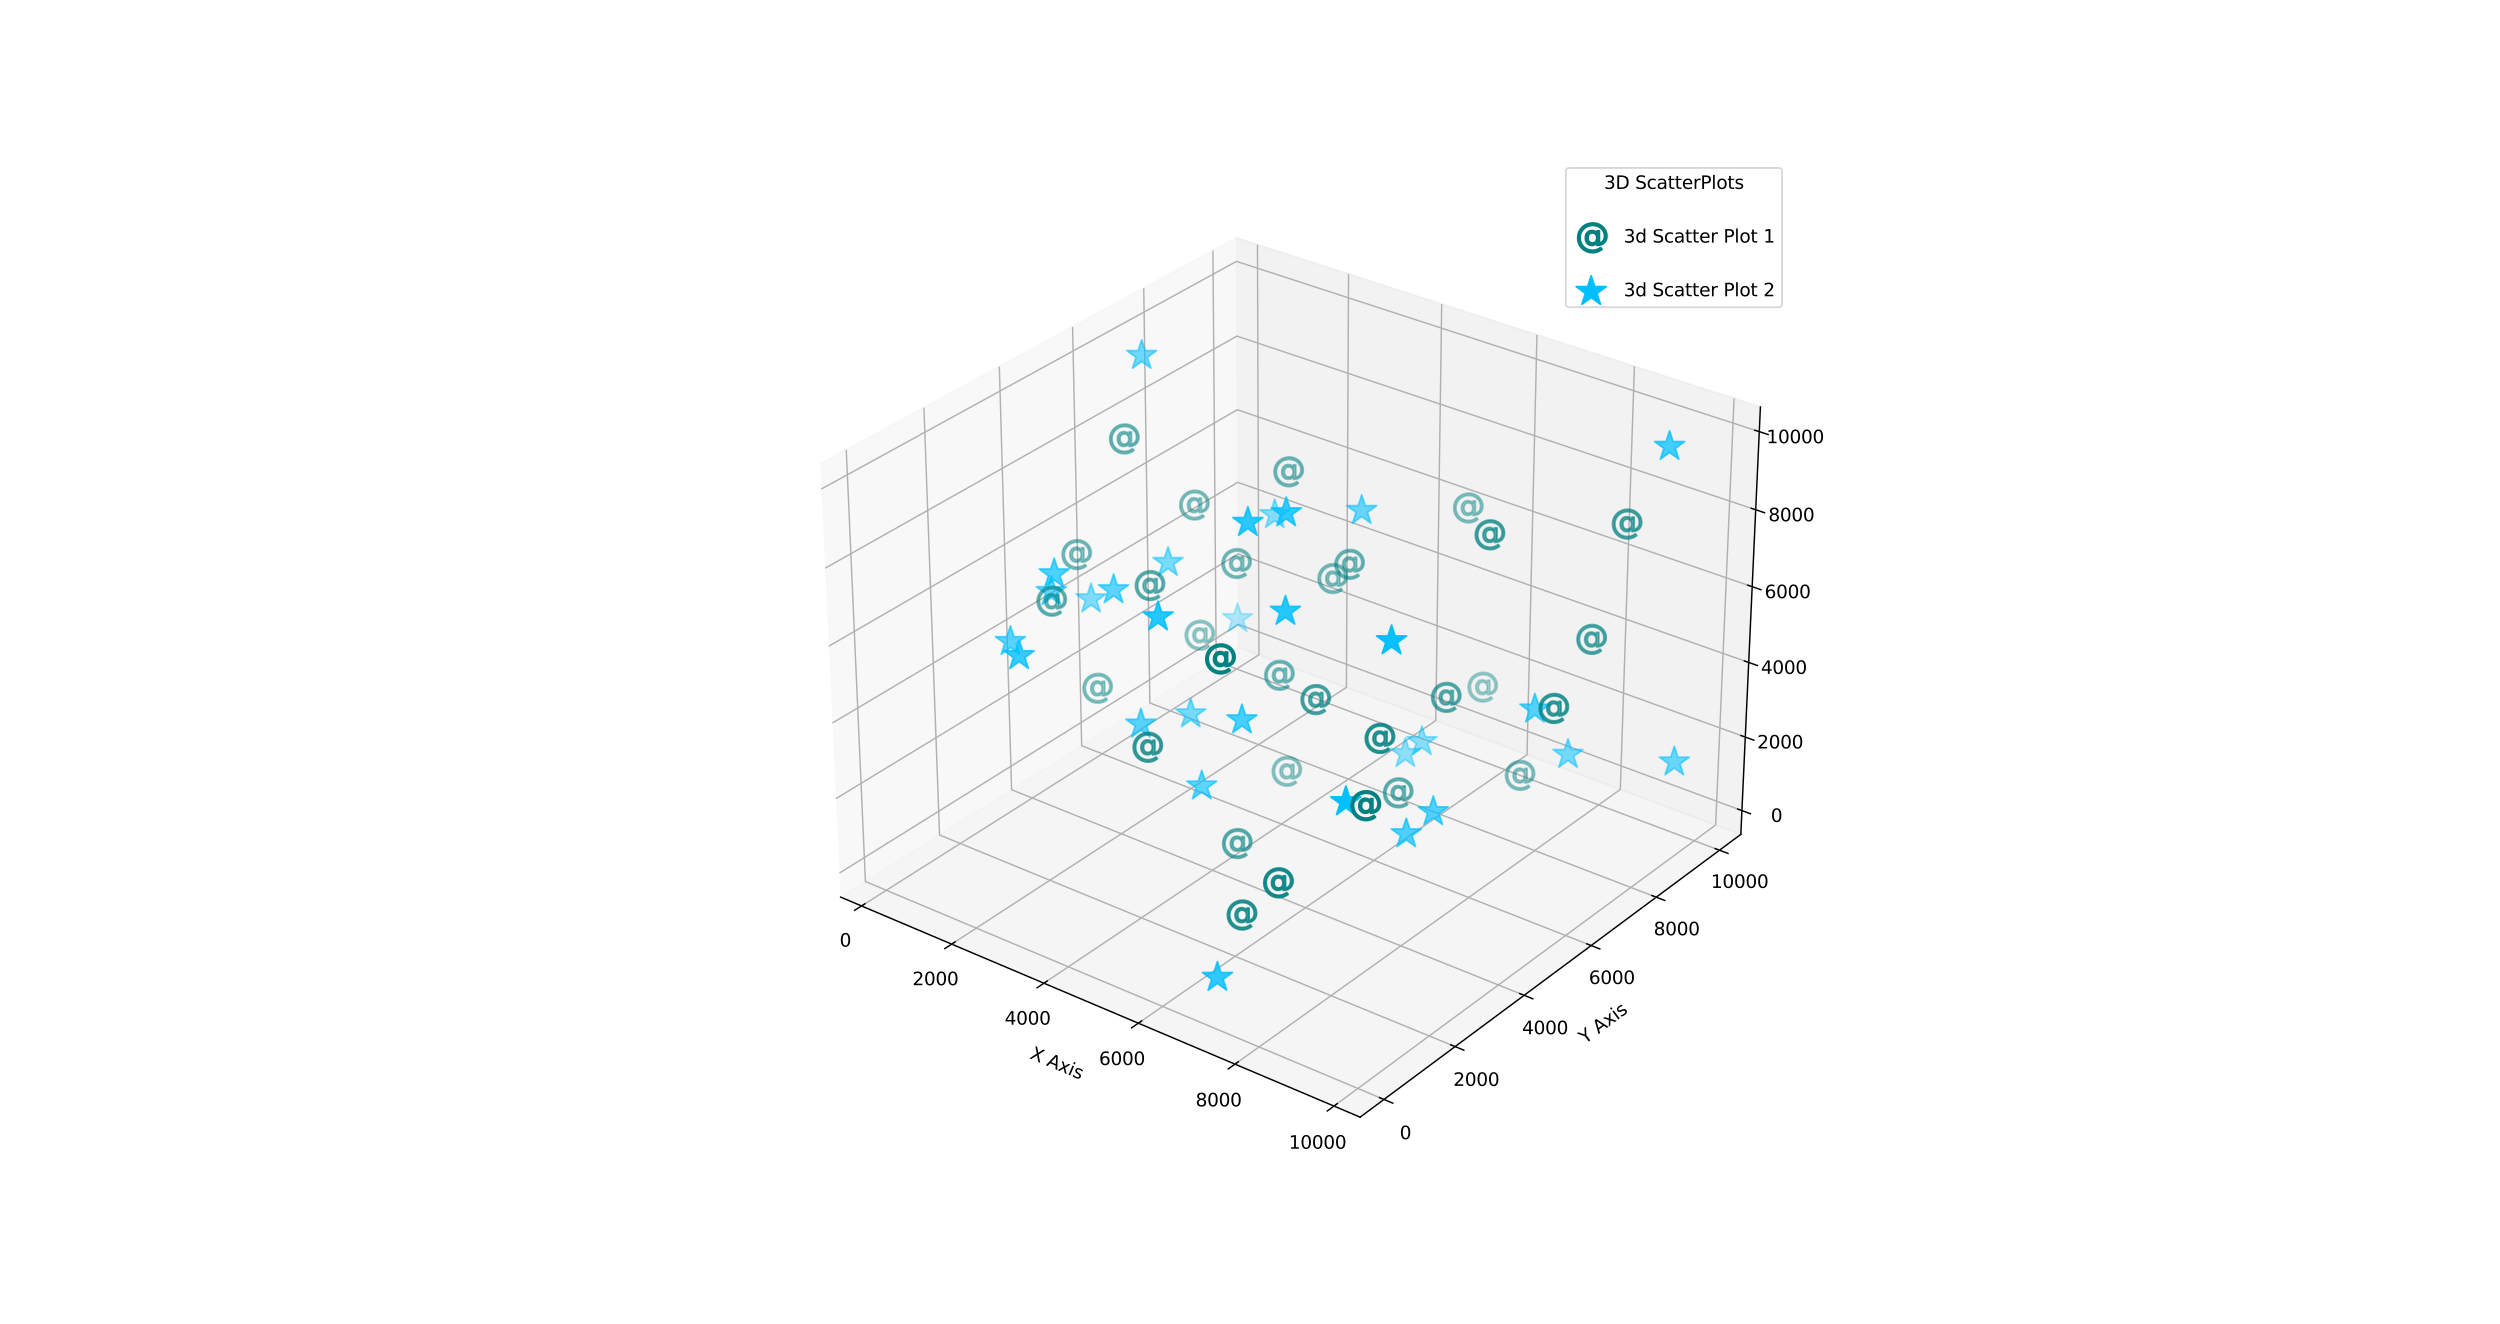 <?xml version="1.0" encoding="utf-8" standalone="no"?>
<!DOCTYPE svg PUBLIC "-//W3C//DTD SVG 1.1//EN"
  "http://www.w3.org/Graphics/SVG/1.1/DTD/svg11.dtd">
<svg height="732.24pt" version="1.1" viewBox="0 0 1382.4 732.24" width="1382.4pt" xmlns="http://www.w3.org/2000/svg" xmlns:xlink="http://www.w3.org/1999/xlink">
 <defs>
  <style type="text/css">*{stroke-linecap:butt;stroke-linejoin:round;}</style>
 </defs>
 <g id="figure_1">
  <g id="patch_1">
   <path d="M 0 732.24 
L 1382.4 732.24 
L 1382.4 0 
L 0 0 
z
" style="fill:#ffffff;"/>
  </g>
  <g id="patch_2">
   <path d="M 426.568 651.694 
L 990.392 651.694 
L 990.392 87.869 
L 426.568 87.869 
z
" style="fill:#ffffff;"/>
  </g>
  <g id="pane3d_1">
   <g id="patch_3">
    <path d="M 464.819 496.061 
L 684.921 357.886 
L 683.634 131.483 
L 453.56 256.517 
" style="fill:#f2f2f2;opacity:0.5;stroke:#f2f2f2;stroke-linejoin:miter;"/>
   </g>
  </g>
  <g id="pane3d_2">
   <g id="patch_4">
    <path d="M 684.921 357.886 
L 962.611 461.357 
L 973.438 225.035 
L 683.634 131.483 
" style="fill:#e6e6e6;opacity:0.5;stroke:#e6e6e6;stroke-linejoin:miter;"/>
   </g>
  </g>
  <g id="pane3d_3">
   <g id="patch_5">
    <path d="M 464.819 496.061 
L 752.07 617.745 
L 962.611 461.357 
L 684.921 357.886 
" style="fill:#ececec;opacity:0.5;stroke:#ececec;stroke-linejoin:miter;"/>
   </g>
  </g>
  <g id="axis3d_1">
   <g id="line2d_1">
    <path d="M 464.819 496.061 
L 752.07 617.745 
" style="fill:none;stroke:#000000;stroke-linecap:square;stroke-width:0.8;"/>
   </g>
   <g id="text_1">
    <!-- X Axis -->
    <g transform="translate(569.008 585.08)rotate(-337.042)scale(0.1 -0.1)">
     <defs>
      <path d="M 403 4666 
L 1081 4666 
L 2241 2931 
L 3406 4666 
L 4084 4666 
L 2584 2425 
L 4184 0 
L 3506 0 
L 2194 1984 
L 872 0 
L 191 0 
L 1856 2491 
L 403 4666 
z
" id="DejaVuSans-58" transform="scale(0.016)"/>
      <path id="DejaVuSans-20" transform="scale(0.016)"/>
      <path d="M 2188 4044 
L 1331 1722 
L 3047 1722 
L 2188 4044 
z
M 1831 4666 
L 2547 4666 
L 4325 0 
L 3669 0 
L 3244 1197 
L 1141 1197 
L 716 0 
L 50 0 
L 1831 4666 
z
" id="DejaVuSans-41" transform="scale(0.016)"/>
      <path d="M 3513 3500 
L 2247 1797 
L 3578 0 
L 2900 0 
L 1881 1375 
L 863 0 
L 184 0 
L 1544 1831 
L 300 3500 
L 978 3500 
L 1906 2253 
L 2834 3500 
L 3513 3500 
z
" id="DejaVuSans-78" transform="scale(0.016)"/>
      <path d="M 603 3500 
L 1178 3500 
L 1178 0 
L 603 0 
L 603 3500 
z
M 603 4863 
L 1178 4863 
L 1178 4134 
L 603 4134 
L 603 4863 
z
" id="DejaVuSans-69" transform="scale(0.016)"/>
      <path d="M 2834 3397 
L 2834 2853 
Q 2591 2978 2328 3040 
Q 2066 3103 1784 3103 
Q 1356 3103 1142 2972 
Q 928 2841 928 2578 
Q 928 2378 1081 2264 
Q 1234 2150 1697 2047 
L 1894 2003 
Q 2506 1872 2764 1633 
Q 3022 1394 3022 966 
Q 3022 478 2636 193 
Q 2250 -91 1575 -91 
Q 1294 -91 989 -36 
Q 684 19 347 128 
L 347 722 
Q 666 556 975 473 
Q 1284 391 1588 391 
Q 1994 391 2212 530 
Q 2431 669 2431 922 
Q 2431 1156 2273 1281 
Q 2116 1406 1581 1522 
L 1381 1569 
Q 847 1681 609 1914 
Q 372 2147 372 2553 
Q 372 3047 722 3315 
Q 1072 3584 1716 3584 
Q 2034 3584 2315 3537 
Q 2597 3491 2834 3397 
z
" id="DejaVuSans-73" transform="scale(0.016)"/>
     </defs>
     <use xlink:href="#DejaVuSans-58"/>
     <use x="68.506" xlink:href="#DejaVuSans-20"/>
     <use x="100.293" xlink:href="#DejaVuSans-41"/>
     <use x="168.701" xlink:href="#DejaVuSans-78"/>
     <use x="227.881" xlink:href="#DejaVuSans-69"/>
     <use x="255.664" xlink:href="#DejaVuSans-73"/>
    </g>
   </g>
   <g id="Line3DCollection_1">
    <path d="M 476.377 500.957 
L 696.148 362.069 
L 695.323 135.257 
" style="fill:none;stroke:#b0b0b0;stroke-width:0.8;"/>
    <path d="M 526.218 522.07 
L 744.51 380.09 
L 745.699 151.518 
" style="fill:none;stroke:#b0b0b0;stroke-width:0.8;"/>
    <path d="M 577.219 543.675 
L 793.912 398.497 
L 797.204 168.145 
" style="fill:none;stroke:#b0b0b0;stroke-width:0.8;"/>
    <path d="M 629.422 565.789 
L 844.386 417.305 
L 849.876 185.148 
" style="fill:none;stroke:#b0b0b0;stroke-width:0.8;"/>
    <path d="M 682.871 588.431 
L 895.969 436.526 
L 903.755 202.54 
" style="fill:none;stroke:#b0b0b0;stroke-width:0.8;"/>
    <path d="M 737.609 611.619 
L 948.698 456.173 
L 958.883 220.336 
" style="fill:none;stroke:#b0b0b0;stroke-width:0.8;"/>
   </g>
   <g id="xtick_1">
    <g id="line2d_2">
     <path d="M 478.278 499.756 
L 472.568 503.365 
" style="fill:none;stroke:#000000;stroke-linecap:square;stroke-width:0.8;"/>
    </g>
    <g id="text_2">
     <!-- 0 -->
     <g transform="translate(464.274 523.457)scale(0.1 -0.1)">
      <defs>
       <path d="M 2034 4250 
Q 1547 4250 1301 3770 
Q 1056 3291 1056 2328 
Q 1056 1369 1301 889 
Q 1547 409 2034 409 
Q 2525 409 2770 889 
Q 3016 1369 3016 2328 
Q 3016 3291 2770 3770 
Q 2525 4250 2034 4250 
z
M 2034 4750 
Q 2819 4750 3233 4129 
Q 3647 3509 3647 2328 
Q 3647 1150 3233 529 
Q 2819 -91 2034 -91 
Q 1250 -91 836 529 
Q 422 1150 422 2328 
Q 422 3509 836 4129 
Q 1250 4750 2034 4750 
z
" id="DejaVuSans-30" transform="scale(0.016)"/>
      </defs>
      <use xlink:href="#DejaVuSans-30"/>
     </g>
    </g>
   </g>
   <g id="xtick_2">
    <g id="line2d_3">
     <path d="M 528.107 520.841 
L 522.43 524.534 
" style="fill:none;stroke:#000000;stroke-linecap:square;stroke-width:0.8;"/>
    </g>
    <g id="text_3">
     <!-- 2000 -->
     <g transform="translate(504.545 544.775)scale(0.1 -0.1)">
      <defs>
       <path d="M 1228 531 
L 3431 531 
L 3431 0 
L 469 0 
L 469 531 
Q 828 903 1448 1529 
Q 2069 2156 2228 2338 
Q 2531 2678 2651 2914 
Q 2772 3150 2772 3378 
Q 2772 3750 2511 3984 
Q 2250 4219 1831 4219 
Q 1534 4219 1204 4116 
Q 875 4013 500 3803 
L 500 4441 
Q 881 4594 1212 4672 
Q 1544 4750 1819 4750 
Q 2544 4750 2975 4387 
Q 3406 4025 3406 3419 
Q 3406 3131 3298 2873 
Q 3191 2616 2906 2266 
Q 2828 2175 2409 1742 
Q 1991 1309 1228 531 
z
" id="DejaVuSans-32" transform="scale(0.016)"/>
      </defs>
      <use xlink:href="#DejaVuSans-32"/>
      <use x="63.623" xlink:href="#DejaVuSans-30"/>
      <use x="127.246" xlink:href="#DejaVuSans-30"/>
      <use x="190.869" xlink:href="#DejaVuSans-30"/>
     </g>
    </g>
   </g>
   <g id="xtick_3">
    <g id="line2d_4">
     <path d="M 579.097 542.417 
L 573.456 546.196 
" style="fill:none;stroke:#000000;stroke-linecap:square;stroke-width:0.8;"/>
    </g>
    <g id="text_4">
     <!-- 4000 -->
     <g transform="translate(555.522 566.59)scale(0.1 -0.1)">
      <defs>
       <path d="M 2419 4116 
L 825 1625 
L 2419 1625 
L 2419 4116 
z
M 2253 4666 
L 3047 4666 
L 3047 1625 
L 3713 1625 
L 3713 1100 
L 3047 1100 
L 3047 0 
L 2419 0 
L 2419 1100 
L 313 1100 
L 313 1709 
L 2253 4666 
z
" id="DejaVuSans-34" transform="scale(0.016)"/>
      </defs>
      <use xlink:href="#DejaVuSans-34"/>
      <use x="63.623" xlink:href="#DejaVuSans-30"/>
      <use x="127.246" xlink:href="#DejaVuSans-30"/>
      <use x="190.869" xlink:href="#DejaVuSans-30"/>
     </g>
    </g>
   </g>
   <g id="xtick_4">
    <g id="line2d_5">
     <path d="M 631.287 564.502 
L 625.686 568.37 
" style="fill:none;stroke:#000000;stroke-linecap:square;stroke-width:0.8;"/>
    </g>
    <g id="text_5">
     <!-- 6000 -->
     <g transform="translate(607.702 588.92)scale(0.1 -0.1)">
      <defs>
       <path d="M 2113 2584 
Q 1688 2584 1439 2293 
Q 1191 2003 1191 1497 
Q 1191 994 1439 701 
Q 1688 409 2113 409 
Q 2538 409 2786 701 
Q 3034 994 3034 1497 
Q 3034 2003 2786 2293 
Q 2538 2584 2113 2584 
z
M 3366 4563 
L 3366 3988 
Q 3128 4100 2886 4159 
Q 2644 4219 2406 4219 
Q 1781 4219 1451 3797 
Q 1122 3375 1075 2522 
Q 1259 2794 1537 2939 
Q 1816 3084 2150 3084 
Q 2853 3084 3261 2657 
Q 3669 2231 3669 1497 
Q 3669 778 3244 343 
Q 2819 -91 2113 -91 
Q 1303 -91 875 529 
Q 447 1150 447 2328 
Q 447 3434 972 4092 
Q 1497 4750 2381 4750 
Q 2619 4750 2861 4703 
Q 3103 4656 3366 4563 
z
" id="DejaVuSans-36" transform="scale(0.016)"/>
      </defs>
      <use xlink:href="#DejaVuSans-36"/>
      <use x="63.623" xlink:href="#DejaVuSans-30"/>
      <use x="127.246" xlink:href="#DejaVuSans-30"/>
      <use x="190.869" xlink:href="#DejaVuSans-30"/>
     </g>
    </g>
   </g>
   <g id="xtick_5">
    <g id="line2d_6">
     <path d="M 684.721 587.112 
L 679.163 591.074 
" style="fill:none;stroke:#000000;stroke-linecap:square;stroke-width:0.8;"/>
    </g>
    <g id="text_6">
     <!-- 8000 -->
     <g transform="translate(661.128 611.783)scale(0.1 -0.1)">
      <defs>
       <path d="M 2034 2216 
Q 1584 2216 1326 1975 
Q 1069 1734 1069 1313 
Q 1069 891 1326 650 
Q 1584 409 2034 409 
Q 2484 409 2743 651 
Q 3003 894 3003 1313 
Q 3003 1734 2745 1975 
Q 2488 2216 2034 2216 
z
M 1403 2484 
Q 997 2584 770 2862 
Q 544 3141 544 3541 
Q 544 4100 942 4425 
Q 1341 4750 2034 4750 
Q 2731 4750 3128 4425 
Q 3525 4100 3525 3541 
Q 3525 3141 3298 2862 
Q 3072 2584 2669 2484 
Q 3125 2378 3379 2068 
Q 3634 1759 3634 1313 
Q 3634 634 3220 271 
Q 2806 -91 2034 -91 
Q 1263 -91 848 271 
Q 434 634 434 1313 
Q 434 1759 690 2068 
Q 947 2378 1403 2484 
z
M 1172 3481 
Q 1172 3119 1398 2916 
Q 1625 2713 2034 2713 
Q 2441 2713 2670 2916 
Q 2900 3119 2900 3481 
Q 2900 3844 2670 4047 
Q 2441 4250 2034 4250 
Q 1625 4250 1398 4047 
Q 1172 3844 1172 3481 
z
" id="DejaVuSans-38" transform="scale(0.016)"/>
      </defs>
      <use xlink:href="#DejaVuSans-38"/>
      <use x="63.623" xlink:href="#DejaVuSans-30"/>
      <use x="127.246" xlink:href="#DejaVuSans-30"/>
      <use x="190.869" xlink:href="#DejaVuSans-30"/>
     </g>
    </g>
   </g>
   <g id="xtick_6">
    <g id="line2d_7">
     <path d="M 739.443 610.268 
L 733.933 614.326 
" style="fill:none;stroke:#000000;stroke-linecap:square;stroke-width:0.8;"/>
    </g>
    <g id="text_7">
     <!-- 10000 -->
     <g transform="translate(712.665 635.199)scale(0.1 -0.1)">
      <defs>
       <path d="M 794 531 
L 1825 531 
L 1825 4091 
L 703 3866 
L 703 4441 
L 1819 4666 
L 2450 4666 
L 2450 531 
L 3481 531 
L 3481 0 
L 794 0 
L 794 531 
z
" id="DejaVuSans-31" transform="scale(0.016)"/>
      </defs>
      <use xlink:href="#DejaVuSans-31"/>
      <use x="63.623" xlink:href="#DejaVuSans-30"/>
      <use x="127.246" xlink:href="#DejaVuSans-30"/>
      <use x="190.869" xlink:href="#DejaVuSans-30"/>
      <use x="254.492" xlink:href="#DejaVuSans-30"/>
     </g>
    </g>
   </g>
  </g>
  <g id="axis3d_2">
   <g id="line2d_8">
    <path d="M 962.611 461.357 
L 752.07 617.745 
" style="fill:none;stroke:#000000;stroke-linecap:square;stroke-width:0.8;"/>
   </g>
   <g id="text_8">
    <!-- Y Axis -->
    <g transform="translate(876.414 577.448)rotate(-36.604)scale(0.1 -0.1)">
     <defs>
      <path d="M -13 4666 
L 666 4666 
L 1959 2747 
L 3244 4666 
L 3922 4666 
L 2272 2222 
L 2272 0 
L 1638 0 
L 1638 2222 
L -13 4666 
z
" id="DejaVuSans-59" transform="scale(0.016)"/>
     </defs>
     <use xlink:href="#DejaVuSans-59"/>
     <use x="61.084" xlink:href="#DejaVuSans-20"/>
     <use x="92.871" xlink:href="#DejaVuSans-41"/>
     <use x="161.279" xlink:href="#DejaVuSans-78"/>
     <use x="220.459" xlink:href="#DejaVuSans-69"/>
     <use x="248.242" xlink:href="#DejaVuSans-73"/>
    </g>
   </g>
   <g id="Line3DCollection_2">
    <path d="M 467.949 248.697 
L 478.541 487.446 
L 765.258 607.949 
" style="fill:none;stroke:#b0b0b0;stroke-width:0.8;"/>
    <path d="M 510.893 225.36 
L 519.528 461.716 
L 804.6 578.726 
" style="fill:none;stroke:#b0b0b0;stroke-width:0.8;"/>
    <path d="M 552.587 202.701 
L 559.372 436.703 
L 842.775 550.37 
" style="fill:none;stroke:#b0b0b0;stroke-width:0.8;"/>
    <path d="M 593.086 180.691 
L 598.121 412.377 
L 879.834 522.844 
" style="fill:none;stroke:#b0b0b0;stroke-width:0.8;"/>
    <path d="M 632.441 159.304 
L 635.818 388.711 
L 915.825 496.11 
" style="fill:none;stroke:#b0b0b0;stroke-width:0.8;"/>
    <path d="M 670.699 138.512 
L 672.507 365.679 
L 950.793 470.136 
" style="fill:none;stroke:#b0b0b0;stroke-width:0.8;"/>
   </g>
   <g id="xtick_7">
    <g id="line2d_9">
     <path d="M 762.814 606.922 
L 770.154 610.007 
" style="fill:none;stroke:#000000;stroke-linecap:square;stroke-width:0.8;"/>
    </g>
    <g id="text_9">
     <!-- 0 -->
     <g transform="translate(773.97 629.919)scale(0.1 -0.1)">
      <use xlink:href="#DejaVuSans-30"/>
     </g>
    </g>
   </g>
   <g id="xtick_8">
    <g id="line2d_10">
     <path d="M 802.172 577.73 
L 809.464 580.722 
" style="fill:none;stroke:#000000;stroke-linecap:square;stroke-width:0.8;"/>
    </g>
    <g id="text_10">
     <!-- 2000 -->
     <g transform="translate(803.621 600.456)scale(0.1 -0.1)">
      <use xlink:href="#DejaVuSans-32"/>
      <use x="63.623" xlink:href="#DejaVuSans-30"/>
      <use x="127.246" xlink:href="#DejaVuSans-30"/>
      <use x="190.869" xlink:href="#DejaVuSans-30"/>
     </g>
    </g>
   </g>
   <g id="xtick_9">
    <g id="line2d_11">
     <path d="M 840.363 549.403 
L 847.605 552.308 
" style="fill:none;stroke:#000000;stroke-linecap:square;stroke-width:0.8;"/>
    </g>
    <g id="text_11">
     <!-- 4000 -->
     <g transform="translate(841.651 571.868)scale(0.1 -0.1)">
      <use xlink:href="#DejaVuSans-34"/>
      <use x="63.623" xlink:href="#DejaVuSans-30"/>
      <use x="127.246" xlink:href="#DejaVuSans-30"/>
      <use x="190.869" xlink:href="#DejaVuSans-30"/>
     </g>
    </g>
   </g>
   <g id="xtick_10">
    <g id="line2d_12">
     <path d="M 877.438 521.904 
L 884.631 524.725 
" style="fill:none;stroke:#000000;stroke-linecap:square;stroke-width:0.8;"/>
    </g>
    <g id="text_12">
     <!-- 6000 -->
     <g transform="translate(878.569 544.117)scale(0.1 -0.1)">
      <use xlink:href="#DejaVuSans-36"/>
      <use x="63.623" xlink:href="#DejaVuSans-30"/>
      <use x="127.246" xlink:href="#DejaVuSans-30"/>
      <use x="190.869" xlink:href="#DejaVuSans-30"/>
     </g>
    </g>
   </g>
   <g id="xtick_11">
    <g id="line2d_13">
     <path d="M 913.446 495.198 
L 920.589 497.937 
" style="fill:none;stroke:#000000;stroke-linecap:square;stroke-width:0.8;"/>
    </g>
    <g id="text_13">
     <!-- 8000 -->
     <g transform="translate(914.422 517.166)scale(0.1 -0.1)">
      <use xlink:href="#DejaVuSans-38"/>
      <use x="63.623" xlink:href="#DejaVuSans-30"/>
      <use x="127.246" xlink:href="#DejaVuSans-30"/>
      <use x="190.869" xlink:href="#DejaVuSans-30"/>
     </g>
    </g>
   </g>
   <g id="xtick_12">
    <g id="line2d_14">
     <path d="M 948.431 469.249 
L 955.524 471.912 
" style="fill:none;stroke:#000000;stroke-linecap:square;stroke-width:0.8;"/>
    </g>
    <g id="text_14">
     <!-- 10000 -->
     <g transform="translate(946.075 490.98)scale(0.1 -0.1)">
      <use xlink:href="#DejaVuSans-31"/>
      <use x="63.623" xlink:href="#DejaVuSans-30"/>
      <use x="127.246" xlink:href="#DejaVuSans-30"/>
      <use x="190.869" xlink:href="#DejaVuSans-30"/>
      <use x="254.492" xlink:href="#DejaVuSans-30"/>
     </g>
    </g>
   </g>
  </g>
  <g id="axis3d_3">
   <g id="line2d_15">
    <path d="M 962.611 461.357 
L 973.438 225.035 
" style="fill:none;stroke:#000000;stroke-linecap:square;stroke-width:0.8;"/>
   </g>
   <g id="Line3DCollection_3">
    <path d="M 963.213 448.224 
L 684.849 345.274 
L 464.194 482.759 
" style="fill:none;stroke:#b0b0b0;stroke-width:0.8;"/>
    <path d="M 965.075 407.58 
L 684.627 306.265 
L 462.259 441.586 
" style="fill:none;stroke:#b0b0b0;stroke-width:0.8;"/>
    <path d="M 966.965 366.319 
L 684.402 266.699 
L 460.293 399.776 
" style="fill:none;stroke:#b0b0b0;stroke-width:0.8;"/>
    <path d="M 968.885 324.426 
L 684.174 226.563 
L 458.297 357.313 
" style="fill:none;stroke:#b0b0b0;stroke-width:0.8;"/>
    <path d="M 970.833 281.888 
L 683.943 185.845 
L 456.27 314.182 
" style="fill:none;stroke:#b0b0b0;stroke-width:0.8;"/>
    <path d="M 972.813 238.688 
L 683.708 144.532 
L 454.211 270.368 
" style="fill:none;stroke:#b0b0b0;stroke-width:0.8;"/>
   </g>
   <g id="xtick_13">
    <g id="line2d_16">
     <path d="M 960.851 447.35 
L 967.945 449.974 
" style="fill:none;stroke:#000000;stroke-linecap:square;stroke-width:0.8;"/>
    </g>
    <g id="text_15">
     <!-- 0 -->
     <g transform="translate(979.188 454.497)scale(0.1 -0.1)">
      <use xlink:href="#DejaVuSans-30"/>
     </g>
    </g>
   </g>
   <g id="xtick_14">
    <g id="line2d_17">
     <path d="M 962.694 406.72 
L 969.844 409.303 
" style="fill:none;stroke:#000000;stroke-linecap:square;stroke-width:0.8;"/>
    </g>
    <g id="text_16">
     <!-- 2000 -->
     <g transform="translate(971.649 413.873)scale(0.1 -0.1)">
      <use xlink:href="#DejaVuSans-32"/>
      <use x="63.623" xlink:href="#DejaVuSans-30"/>
      <use x="127.246" xlink:href="#DejaVuSans-30"/>
      <use x="190.869" xlink:href="#DejaVuSans-30"/>
     </g>
    </g>
   </g>
   <g id="xtick_15">
    <g id="line2d_18">
     <path d="M 964.565 365.472 
L 971.773 368.014 
" style="fill:none;stroke:#000000;stroke-linecap:square;stroke-width:0.8;"/>
    </g>
    <g id="text_17">
     <!-- 4000 -->
     <g transform="translate(973.684 372.633)scale(0.1 -0.1)">
      <use xlink:href="#DejaVuSans-34"/>
      <use x="63.623" xlink:href="#DejaVuSans-30"/>
      <use x="127.246" xlink:href="#DejaVuSans-30"/>
      <use x="190.869" xlink:href="#DejaVuSans-30"/>
     </g>
    </g>
   </g>
   <g id="xtick_16">
    <g id="line2d_19">
     <path d="M 966.465 323.594 
L 973.731 326.092 
" style="fill:none;stroke:#000000;stroke-linecap:square;stroke-width:0.8;"/>
    </g>
    <g id="text_18">
     <!-- 6000 -->
     <g transform="translate(975.751 330.763)scale(0.1 -0.1)">
      <use xlink:href="#DejaVuSans-36"/>
      <use x="63.623" xlink:href="#DejaVuSans-30"/>
      <use x="127.246" xlink:href="#DejaVuSans-30"/>
      <use x="190.869" xlink:href="#DejaVuSans-30"/>
     </g>
    </g>
   </g>
   <g id="xtick_17">
    <g id="line2d_20">
     <path d="M 968.394 281.071 
L 975.719 283.523 
" style="fill:none;stroke:#000000;stroke-linecap:square;stroke-width:0.8;"/>
    </g>
    <g id="text_19">
     <!-- 8000 -->
     <g transform="translate(977.849 288.247)scale(0.1 -0.1)">
      <use xlink:href="#DejaVuSans-38"/>
      <use x="63.623" xlink:href="#DejaVuSans-30"/>
      <use x="127.246" xlink:href="#DejaVuSans-30"/>
      <use x="190.869" xlink:href="#DejaVuSans-30"/>
     </g>
    </g>
   </g>
   <g id="xtick_18">
    <g id="line2d_21">
     <path d="M 970.354 237.887 
L 977.738 240.292 
" style="fill:none;stroke:#000000;stroke-linecap:square;stroke-width:0.8;"/>
    </g>
    <g id="text_20">
     <!-- 10000 -->
     <g transform="translate(976.799 245.071)scale(0.1 -0.1)">
      <use xlink:href="#DejaVuSans-31"/>
      <use x="63.623" xlink:href="#DejaVuSans-30"/>
      <use x="127.246" xlink:href="#DejaVuSans-30"/>
      <use x="190.869" xlink:href="#DejaVuSans-30"/>
      <use x="254.492" xlink:href="#DejaVuSans-30"/>
     </g>
    </g>
   </g>
  </g>
  <g id="axes_1">
   <g id="Path3DCollection_1">
    <defs>
     <path d="M 0 -8.689 
L -1.951 -2.685 
L -8.264 -2.685 
L -3.156 1.026 
L -5.107 7.03 
L -0 3.319 
L 5.107 7.03 
L 3.156 1.026 
L 8.264 -2.685 
L 1.951 -2.685 
z
" id="C0_0_1e4c87b739"/>
    </defs>
    <g clip-path="url(#pb50ebc2937)">
     <use style="fill:#00bfff;fill-opacity:0.3;stroke:#00bfff;stroke-opacity:0.3;" x="684.308" xlink:href="#C0_0_1e4c87b739" y="342.126"/>
    </g>
    <g clip-path="url(#pb50ebc2937)">
     <use style="fill:#00bfff;fill-opacity:0.421;stroke:#00bfff;stroke-opacity:0.421;" x="777.097" xlink:href="#C0_0_1e4c87b739" y="416.672"/>
    </g>
    <g clip-path="url(#pb50ebc2937)">
     <use style="fill:#00bfff;fill-opacity:0.44;stroke:#00bfff;stroke-opacity:0.44;" x="786.269" xlink:href="#C0_0_1e4c87b739" y="410.119"/>
    </g>
    <g clip-path="url(#pb50ebc2937)">
     <use style="fill:#00bfff;fill-opacity:0.447;stroke:#00bfff;stroke-opacity:0.447;" x="704.884" xlink:href="#C0_0_1e4c87b739" y="284.63"/>
    </g>
    <g clip-path="url(#pb50ebc2937)">
     <use style="fill:#00bfff;fill-opacity:0.478;stroke:#00bfff;stroke-opacity:0.478;" x="603.306" xlink:href="#C0_0_1e4c87b739" y="331.212"/>
    </g>
    <g clip-path="url(#pb50ebc2937)">
     <use style="fill:#00bfff;fill-opacity:0.518;stroke:#00bfff;stroke-opacity:0.518;" x="658.428" xlink:href="#C0_0_1e4c87b739" y="394.797"/>
    </g>
    <g clip-path="url(#pb50ebc2937)">
     <use style="fill:#00bfff;fill-opacity:0.522;stroke:#00bfff;stroke-opacity:0.522;" x="645.889" xlink:href="#C0_0_1e4c87b739" y="311.045"/>
    </g>
    <g clip-path="url(#pb50ebc2937)">
     <use style="fill:#00bfff;fill-opacity:0.523;stroke:#00bfff;stroke-opacity:0.523;" x="867.053" xlink:href="#C0_0_1e4c87b739" y="417.168"/>
    </g>
    <g clip-path="url(#pb50ebc2937)">
     <use style="fill:#00bfff;fill-opacity:0.555;stroke:#00bfff;stroke-opacity:0.555;" x="631.298" xlink:href="#C0_0_1e4c87b739" y="196.55"/>
    </g>
    <g clip-path="url(#pb50ebc2937)">
     <use style="fill:#00bfff;fill-opacity:0.557;stroke:#00bfff;stroke-opacity:0.557;" x="925.833" xlink:href="#C0_0_1e4c87b739" y="421.36"/>
    </g>
    <g clip-path="url(#pb50ebc2937)">
     <use style="fill:#00bfff;fill-opacity:0.574;stroke:#00bfff;stroke-opacity:0.574;" x="752.983" xlink:href="#C0_0_1e4c87b739" y="282.3"/>
    </g>
    <g clip-path="url(#pb50ebc2937)">
     <use style="fill:#00bfff;fill-opacity:0.608;stroke:#00bfff;stroke-opacity:0.608;" x="581.345" xlink:href="#C0_0_1e4c87b739" y="327.16"/>
    </g>
    <g clip-path="url(#pb50ebc2937)">
     <use style="fill:#00bfff;fill-opacity:0.617;stroke:#00bfff;stroke-opacity:0.617;" x="664.523" xlink:href="#C0_0_1e4c87b739" y="434.627"/>
    </g>
    <g clip-path="url(#pb50ebc2937)">
     <use style="fill:#00bfff;fill-opacity:0.627;stroke:#00bfff;stroke-opacity:0.627;" x="615.783" xlink:href="#C0_0_1e4c87b739" y="326.144"/>
    </g>
    <g clip-path="url(#pb50ebc2937)">
     <use style="fill:#00bfff;fill-opacity:0.632;stroke:#00bfff;stroke-opacity:0.632;" x="630.869" xlink:href="#C0_0_1e4c87b739" y="400.447"/>
    </g>
    <g clip-path="url(#pb50ebc2937)">
     <use style="fill:#00bfff;fill-opacity:0.637;stroke:#00bfff;stroke-opacity:0.637;" x="558.737" xlink:href="#C0_0_1e4c87b739" y="354.777"/>
    </g>
    <g clip-path="url(#pb50ebc2937)">
     <use style="fill:#00bfff;fill-opacity:0.647;stroke:#00bfff;stroke-opacity:0.647;" x="848.735" xlink:href="#C0_0_1e4c87b739" y="392.116"/>
    </g>
    <g clip-path="url(#pb50ebc2937)">
     <use style="fill:#00bfff;fill-opacity:0.666;stroke:#00bfff;stroke-opacity:0.666;" x="792.548" xlink:href="#C0_0_1e4c87b739" y="448.868"/>
    </g>
    <g clip-path="url(#pb50ebc2937)">
     <use style="fill:#00bfff;fill-opacity:0.677;stroke:#00bfff;stroke-opacity:0.677;" x="777.613" xlink:href="#C0_0_1e4c87b739" y="461.077"/>
    </g>
    <g clip-path="url(#pb50ebc2937)">
     <use style="fill:#00bfff;fill-opacity:0.689;stroke:#00bfff;stroke-opacity:0.689;" x="582.918" xlink:href="#C0_0_1e4c87b739" y="317.34"/>
    </g>
    <g clip-path="url(#pb50ebc2937)">
     <use style="fill:#00bfff;fill-opacity:0.713;stroke:#00bfff;stroke-opacity:0.713;" x="686.748" xlink:href="#C0_0_1e4c87b739" y="398.078"/>
    </g>
    <g clip-path="url(#pb50ebc2937)">
     <use style="fill:#00bfff;fill-opacity:0.725;stroke:#00bfff;stroke-opacity:0.725;" x="923.216" xlink:href="#C0_0_1e4c87b739" y="246.871"/>
    </g>
    <g clip-path="url(#pb50ebc2937)">
     <use style="fill:#00bfff;fill-opacity:0.777;stroke:#00bfff;stroke-opacity:0.777;" x="711.241" xlink:href="#C0_0_1e4c87b739" y="283.567"/>
    </g>
    <g clip-path="url(#pb50ebc2937)">
     <use style="fill:#00bfff;fill-opacity:0.781;stroke:#00bfff;stroke-opacity:0.781;" x="563.551" xlink:href="#C0_0_1e4c87b739" y="362.557"/>
    </g>
    <g clip-path="url(#pb50ebc2937)">
     <use style="fill:#00bfff;fill-opacity:0.797;stroke:#00bfff;stroke-opacity:0.797;" x="673.17" xlink:href="#C0_0_1e4c87b739" y="540.467"/>
    </g>
    <g clip-path="url(#pb50ebc2937)">
     <use style="fill:#00bfff;fill-opacity:0.813;stroke:#00bfff;stroke-opacity:0.813;" x="690.017" xlink:href="#C0_0_1e4c87b739" y="288.909"/>
    </g>
    <g clip-path="url(#pb50ebc2937)">
     <use style="fill:#00bfff;fill-opacity:0.837;stroke:#00bfff;stroke-opacity:0.837;" x="710.805" xlink:href="#C0_0_1e4c87b739" y="338.027"/>
    </g>
    <g clip-path="url(#pb50ebc2937)">
     <use style="fill:#00bfff;fill-opacity:0.855;stroke:#00bfff;stroke-opacity:0.855;" x="640.37" xlink:href="#C0_0_1e4c87b739" y="341.136"/>
    </g>
    <g clip-path="url(#pb50ebc2937)">
     <use style="fill:#00bfff;fill-opacity:0.969;stroke:#00bfff;stroke-opacity:0.969;" x="769.469" xlink:href="#C0_0_1e4c87b739" y="354.352"/>
    </g>
    <g clip-path="url(#pb50ebc2937)">
     <use style="fill:#00bfff;stroke:#00bfff;" x="744.208" xlink:href="#C0_0_1e4c87b739" y="443.379"/>
    </g>
   </g>
   <g id="Path3DCollection_2">
    <defs>
     <path d="M -1.738 0.054 
Q -1.738 1.359 -1.09 2.103 
Q -0.442 2.845 0.69 2.845 
Q 1.811 2.845 2.454 2.097 
Q 3.099 1.35 3.099 0.054 
Q 3.099 -1.225 2.442 -1.975 
Q 1.785 -2.728 0.67 -2.728 
Q -0.434 -2.728 -1.087 -1.981 
Q -1.738 -1.233 -1.738 0.054 
z
M 3.233 2.781 
Q 2.687 3.484 1.981 3.817 
Q 1.274 4.15 0.334 4.15 
Q -1.236 4.15 -2.217 3.014 
Q -3.198 1.879 -3.198 0.054 
Q -3.198 -1.771 -2.214 -2.909 
Q -1.228 -4.05 0.334 -4.05 
Q 1.274 -4.05 1.984 -3.709 
Q 2.696 -3.367 3.233 -2.675 
L 3.233 -3.869 
L 4.538 -3.869 
L 4.538 2.845 
Q 5.872 2.643 6.622 1.627 
Q 7.375 0.609 7.375 -1.006 
Q 7.375 -1.981 7.086 -2.839 
Q 6.8 -3.697 6.216 -4.427 
Q 5.268 -5.621 3.904 -6.254 
Q 2.541 -6.888 0.936 -6.888 
Q -0.185 -6.888 -1.219 -6.59 
Q -2.249 -6.295 -3.125 -5.711 
Q -4.555 -4.78 -5.364 -3.271 
Q -6.17 -1.762 -6.17 -0.001 
Q -6.17 1.449 -5.647 2.719 
Q -5.122 3.986 -4.126 4.952 
Q -3.169 5.901 -1.911 6.397 
Q -0.652 6.897 0.781 6.897 
Q 1.957 6.897 3.093 6.5 
Q 4.228 6.103 5.177 5.364 
L 5.998 6.377 
Q 4.859 7.262 3.513 7.732 
Q 2.168 8.202 0.781 8.202 
Q -0.906 8.202 -2.404 7.603 
Q -3.899 7.005 -5.066 5.866 
Q -6.234 4.725 -6.847 3.224 
Q -7.457 1.724 -7.457 -0.001 
Q -7.457 -1.662 -6.838 -3.166 
Q -6.216 -4.672 -5.066 -5.814 
Q -3.89 -6.97 -2.349 -7.586 
Q -0.807 -8.202 0.918 -8.202 
Q 2.851 -8.202 4.506 -7.408 
Q 6.164 -6.616 7.285 -5.157 
Q 7.968 -4.261 8.327 -3.213 
Q 8.689 -2.165 8.689 -1.041 
Q 8.689 1.359 7.238 2.746 
Q 5.787 4.132 3.233 4.185 
L 3.233 2.781 
z
" id="C1_0_20f1d2bd20"/>
    </defs>
    <g clip-path="url(#pb50ebc2937)">
     <use style="fill:#008080;fill-opacity:0.3;stroke:#008080;stroke-opacity:0.3;" x="819.268" xlink:href="#C1_0_20f1d2bd20" y="379.97"/>
    </g>
    <g clip-path="url(#pb50ebc2937)">
     <use style="fill:#008080;fill-opacity:0.324;stroke:#008080;stroke-opacity:0.324;" x="662.816" xlink:href="#C1_0_20f1d2bd20" y="351.238"/>
    </g>
    <g clip-path="url(#pb50ebc2937)">
     <use style="fill:#008080;fill-opacity:0.334;stroke:#008080;stroke-opacity:0.334;" x="710.958" xlink:href="#C1_0_20f1d2bd20" y="426.516"/>
    </g>
    <g clip-path="url(#pb50ebc2937)">
     <use style="fill:#008080;fill-opacity:0.371;stroke:#008080;stroke-opacity:0.371;" x="811.278" xlink:href="#C1_0_20f1d2bd20" y="280.885"/>
    </g>
    <g clip-path="url(#pb50ebc2937)">
     <use style="fill:#008080;fill-opacity:0.373;stroke:#008080;stroke-opacity:0.373;" x="839.899" xlink:href="#C1_0_20f1d2bd20" y="428.777"/>
    </g>
    <g clip-path="url(#pb50ebc2937)">
     <use style="fill:#008080;fill-opacity:0.384;stroke:#008080;stroke-opacity:0.384;" x="606.33" xlink:href="#C1_0_20f1d2bd20" y="380.592"/>
    </g>
    <g clip-path="url(#pb50ebc2937)">
     <use style="fill:#008080;fill-opacity:0.391;stroke:#008080;stroke-opacity:0.391;" x="659.816" xlink:href="#C1_0_20f1d2bd20" y="279.288"/>
    </g>
    <g clip-path="url(#pb50ebc2937)">
     <use style="fill:#008080;fill-opacity:0.399;stroke:#008080;stroke-opacity:0.399;" x="736.318" xlink:href="#C1_0_20f1d2bd20" y="319.913"/>
    </g>
    <g clip-path="url(#pb50ebc2937)">
     <use style="fill:#008080;fill-opacity:0.403;stroke:#008080;stroke-opacity:0.403;" x="683.137" xlink:href="#C1_0_20f1d2bd20" y="311.609"/>
    </g>
    <g clip-path="url(#pb50ebc2937)">
     <use style="fill:#008080;fill-opacity:0.411;stroke:#008080;stroke-opacity:0.411;" x="594.755" xlink:href="#C1_0_20f1d2bd20" y="306.678"/>
    </g>
    <g clip-path="url(#pb50ebc2937)">
     <use style="fill:#008080;fill-opacity:0.423;stroke:#008080;stroke-opacity:0.423;" x="706.843" xlink:href="#C1_0_20f1d2bd20" y="373.415"/>
    </g>
    <g clip-path="url(#pb50ebc2937)">
     <use style="fill:#008080;fill-opacity:0.426;stroke:#008080;stroke-opacity:0.426;" x="711.964" xlink:href="#C1_0_20f1d2bd20" y="260.901"/>
    </g>
    <g clip-path="url(#pb50ebc2937)">
     <use style="fill:#008080;fill-opacity:0.449;stroke:#008080;stroke-opacity:0.449;" x="745.628" xlink:href="#C1_0_20f1d2bd20" y="312.066"/>
    </g>
    <g clip-path="url(#pb50ebc2937)">
     <use style="fill:#008080;fill-opacity:0.468;stroke:#008080;stroke-opacity:0.468;" x="621.065" xlink:href="#C1_0_20f1d2bd20" y="242.716"/>
    </g>
    <g clip-path="url(#pb50ebc2937)">
     <use style="fill:#008080;fill-opacity:0.488;stroke:#008080;stroke-opacity:0.488;" x="580.961" xlink:href="#C1_0_20f1d2bd20" y="332.448"/>
    </g>
    <g clip-path="url(#pb50ebc2937)">
     <use style="fill:#008080;fill-opacity:0.491;stroke:#008080;stroke-opacity:0.491;" x="772.528" xlink:href="#C1_0_20f1d2bd20" y="438.43"/>
    </g>
    <g clip-path="url(#pb50ebc2937)">
     <use style="fill:#008080;fill-opacity:0.508;stroke:#008080;stroke-opacity:0.508;" x="635.291" xlink:href="#C1_0_20f1d2bd20" y="323.82"/>
    </g>
    <g clip-path="url(#pb50ebc2937)">
     <use style="fill:#008080;fill-opacity:0.515;stroke:#008080;stroke-opacity:0.515;" x="683.533" xlink:href="#C1_0_20f1d2bd20" y="466.469"/>
    </g>
    <g clip-path="url(#pb50ebc2937)">
     <use style="fill:#008080;fill-opacity:0.529;stroke:#008080;stroke-opacity:0.529;" x="799.091" xlink:href="#C1_0_20f1d2bd20" y="385.633"/>
    </g>
    <g clip-path="url(#pb50ebc2937)">
     <use style="fill:#008080;fill-opacity:0.578;stroke:#008080;stroke-opacity:0.578;" x="879.504" xlink:href="#C1_0_20f1d2bd20" y="353.562"/>
    </g>
    <g clip-path="url(#pb50ebc2937)">
     <use style="fill:#008080;fill-opacity:0.592;stroke:#008080;stroke-opacity:0.592;" x="726.933" xlink:href="#C1_0_20f1d2bd20" y="386.852"/>
    </g>
    <g clip-path="url(#pb50ebc2937)">
     <use style="fill:#008080;fill-opacity:0.611;stroke:#008080;stroke-opacity:0.611;" x="899.112" xlink:href="#C1_0_20f1d2bd20" y="289.802"/>
    </g>
    <g clip-path="url(#pb50ebc2937)">
     <use style="fill:#008080;fill-opacity:0.618;stroke:#008080;stroke-opacity:0.618;" x="823.246" xlink:href="#C1_0_20f1d2bd20" y="295.74"/>
    </g>
    <g clip-path="url(#pb50ebc2937)">
     <use style="fill:#008080;fill-opacity:0.674;stroke:#008080;stroke-opacity:0.674;" x="634.08" xlink:href="#C1_0_20f1d2bd20" y="413.194"/>
    </g>
    <g clip-path="url(#pb50ebc2937)">
     <use style="fill:#008080;fill-opacity:0.694;stroke:#008080;stroke-opacity:0.694;" x="858.585" xlink:href="#C1_0_20f1d2bd20" y="391.754"/>
    </g>
    <g clip-path="url(#pb50ebc2937)">
     <use style="fill:#008080;fill-opacity:0.748;stroke:#008080;stroke-opacity:0.748;" x="686.165" xlink:href="#C1_0_20f1d2bd20" y="505.975"/>
    </g>
    <g clip-path="url(#pb50ebc2937)">
     <use style="fill:#008080;fill-opacity:0.761;stroke:#008080;stroke-opacity:0.761;" x="762.428" xlink:href="#C1_0_20f1d2bd20" y="408.313"/>
    </g>
    <g clip-path="url(#pb50ebc2937)">
     <use style="fill:#008080;fill-opacity:0.83;stroke:#008080;stroke-opacity:0.83;" x="706.303" xlink:href="#C1_0_20f1d2bd20" y="488.165"/>
    </g>
    <g clip-path="url(#pb50ebc2937)">
     <use style="fill:#008080;fill-opacity:0.979;stroke:#008080;stroke-opacity:0.979;" x="674.255" xlink:href="#C1_0_20f1d2bd20" y="364.366"/>
    </g>
    <g clip-path="url(#pb50ebc2937)">
     <use style="fill:#008080;stroke:#008080;" x="754.598" xlink:href="#C1_0_20f1d2bd20" y="445.504"/>
    </g>
   </g>
   <g id="legend_1">
    <g id="patch_6">
     <path d="M 867.858 169.903 
L 983.392 169.903 
Q 985.392 169.903 985.392 167.903 
L 985.392 94.869 
Q 985.392 92.869 983.392 92.869 
L 867.858 92.869 
Q 865.858 92.869 865.858 94.869 
L 865.858 167.903 
Q 865.858 169.903 867.858 169.903 
z
" style="fill:#ffffff;opacity:0.8;stroke:#cccccc;stroke-linejoin:miter;"/>
    </g>
    <g id="text_21">
     <!-- 3D ScatterPlots -->
     <g transform="translate(886.937 104.467)scale(0.1 -0.1)">
      <defs>
       <path d="M 2597 2516 
Q 3050 2419 3304 2112 
Q 3559 1806 3559 1356 
Q 3559 666 3084 287 
Q 2609 -91 1734 -91 
Q 1441 -91 1130 -33 
Q 819 25 488 141 
L 488 750 
Q 750 597 1062 519 
Q 1375 441 1716 441 
Q 2309 441 2620 675 
Q 2931 909 2931 1356 
Q 2931 1769 2642 2001 
Q 2353 2234 1838 2234 
L 1294 2234 
L 1294 2753 
L 1863 2753 
Q 2328 2753 2575 2939 
Q 2822 3125 2822 3475 
Q 2822 3834 2567 4026 
Q 2313 4219 1838 4219 
Q 1578 4219 1281 4162 
Q 984 4106 628 3988 
L 628 4550 
Q 988 4650 1302 4700 
Q 1616 4750 1894 4750 
Q 2613 4750 3031 4423 
Q 3450 4097 3450 3541 
Q 3450 3153 3228 2886 
Q 3006 2619 2597 2516 
z
" id="DejaVuSans-33" transform="scale(0.016)"/>
       <path d="M 1259 4147 
L 1259 519 
L 2022 519 
Q 2988 519 3436 956 
Q 3884 1394 3884 2338 
Q 3884 3275 3436 3711 
Q 2988 4147 2022 4147 
L 1259 4147 
z
M 628 4666 
L 1925 4666 
Q 3281 4666 3915 4102 
Q 4550 3538 4550 2338 
Q 4550 1131 3912 565 
Q 3275 0 1925 0 
L 628 0 
L 628 4666 
z
" id="DejaVuSans-44" transform="scale(0.016)"/>
       <path d="M 3425 4513 
L 3425 3897 
Q 3066 4069 2747 4153 
Q 2428 4238 2131 4238 
Q 1616 4238 1336 4038 
Q 1056 3838 1056 3469 
Q 1056 3159 1242 3001 
Q 1428 2844 1947 2747 
L 2328 2669 
Q 3034 2534 3370 2195 
Q 3706 1856 3706 1288 
Q 3706 609 3251 259 
Q 2797 -91 1919 -91 
Q 1588 -91 1214 -16 
Q 841 59 441 206 
L 441 856 
Q 825 641 1194 531 
Q 1563 422 1919 422 
Q 2459 422 2753 634 
Q 3047 847 3047 1241 
Q 3047 1584 2836 1778 
Q 2625 1972 2144 2069 
L 1759 2144 
Q 1053 2284 737 2584 
Q 422 2884 422 3419 
Q 422 4038 858 4394 
Q 1294 4750 2059 4750 
Q 2388 4750 2728 4690 
Q 3069 4631 3425 4513 
z
" id="DejaVuSans-53" transform="scale(0.016)"/>
       <path d="M 3122 3366 
L 3122 2828 
Q 2878 2963 2633 3030 
Q 2388 3097 2138 3097 
Q 1578 3097 1268 2742 
Q 959 2388 959 1747 
Q 959 1106 1268 751 
Q 1578 397 2138 397 
Q 2388 397 2633 464 
Q 2878 531 3122 666 
L 3122 134 
Q 2881 22 2623 -34 
Q 2366 -91 2075 -91 
Q 1284 -91 818 406 
Q 353 903 353 1747 
Q 353 2603 823 3093 
Q 1294 3584 2113 3584 
Q 2378 3584 2631 3529 
Q 2884 3475 3122 3366 
z
" id="DejaVuSans-63" transform="scale(0.016)"/>
       <path d="M 2194 1759 
Q 1497 1759 1228 1600 
Q 959 1441 959 1056 
Q 959 750 1161 570 
Q 1363 391 1709 391 
Q 2188 391 2477 730 
Q 2766 1069 2766 1631 
L 2766 1759 
L 2194 1759 
z
M 3341 1997 
L 3341 0 
L 2766 0 
L 2766 531 
Q 2569 213 2275 61 
Q 1981 -91 1556 -91 
Q 1019 -91 701 211 
Q 384 513 384 1019 
Q 384 1609 779 1909 
Q 1175 2209 1959 2209 
L 2766 2209 
L 2766 2266 
Q 2766 2663 2505 2880 
Q 2244 3097 1772 3097 
Q 1472 3097 1187 3025 
Q 903 2953 641 2809 
L 641 3341 
Q 956 3463 1253 3523 
Q 1550 3584 1831 3584 
Q 2591 3584 2966 3190 
Q 3341 2797 3341 1997 
z
" id="DejaVuSans-61" transform="scale(0.016)"/>
       <path d="M 1172 4494 
L 1172 3500 
L 2356 3500 
L 2356 3053 
L 1172 3053 
L 1172 1153 
Q 1172 725 1289 603 
Q 1406 481 1766 481 
L 2356 481 
L 2356 0 
L 1766 0 
Q 1100 0 847 248 
Q 594 497 594 1153 
L 594 3053 
L 172 3053 
L 172 3500 
L 594 3500 
L 594 4494 
L 1172 4494 
z
" id="DejaVuSans-74" transform="scale(0.016)"/>
       <path d="M 3597 1894 
L 3597 1613 
L 953 1613 
Q 991 1019 1311 708 
Q 1631 397 2203 397 
Q 2534 397 2845 478 
Q 3156 559 3463 722 
L 3463 178 
Q 3153 47 2828 -22 
Q 2503 -91 2169 -91 
Q 1331 -91 842 396 
Q 353 884 353 1716 
Q 353 2575 817 3079 
Q 1281 3584 2069 3584 
Q 2775 3584 3186 3129 
Q 3597 2675 3597 1894 
z
M 3022 2063 
Q 3016 2534 2758 2815 
Q 2500 3097 2075 3097 
Q 1594 3097 1305 2825 
Q 1016 2553 972 2059 
L 3022 2063 
z
" id="DejaVuSans-65" transform="scale(0.016)"/>
       <path d="M 2631 2963 
Q 2534 3019 2420 3045 
Q 2306 3072 2169 3072 
Q 1681 3072 1420 2755 
Q 1159 2438 1159 1844 
L 1159 0 
L 581 0 
L 581 3500 
L 1159 3500 
L 1159 2956 
Q 1341 3275 1631 3429 
Q 1922 3584 2338 3584 
Q 2397 3584 2469 3576 
Q 2541 3569 2628 3553 
L 2631 2963 
z
" id="DejaVuSans-72" transform="scale(0.016)"/>
       <path d="M 1259 4147 
L 1259 2394 
L 2053 2394 
Q 2494 2394 2734 2622 
Q 2975 2850 2975 3272 
Q 2975 3691 2734 3919 
Q 2494 4147 2053 4147 
L 1259 4147 
z
M 628 4666 
L 2053 4666 
Q 2838 4666 3239 4311 
Q 3641 3956 3641 3272 
Q 3641 2581 3239 2228 
Q 2838 1875 2053 1875 
L 1259 1875 
L 1259 0 
L 628 0 
L 628 4666 
z
" id="DejaVuSans-50" transform="scale(0.016)"/>
       <path d="M 603 4863 
L 1178 4863 
L 1178 0 
L 603 0 
L 603 4863 
z
" id="DejaVuSans-6c" transform="scale(0.016)"/>
       <path d="M 1959 3097 
Q 1497 3097 1228 2736 
Q 959 2375 959 1747 
Q 959 1119 1226 758 
Q 1494 397 1959 397 
Q 2419 397 2687 759 
Q 2956 1122 2956 1747 
Q 2956 2369 2687 2733 
Q 2419 3097 1959 3097 
z
M 1959 3584 
Q 2709 3584 3137 3096 
Q 3566 2609 3566 1747 
Q 3566 888 3137 398 
Q 2709 -91 1959 -91 
Q 1206 -91 779 398 
Q 353 888 353 1747 
Q 353 2609 779 3096 
Q 1206 3584 1959 3584 
z
" id="DejaVuSans-6f" transform="scale(0.016)"/>
      </defs>
      <use xlink:href="#DejaVuSans-33"/>
      <use x="63.623" xlink:href="#DejaVuSans-44"/>
      <use x="140.625" xlink:href="#DejaVuSans-20"/>
      <use x="172.412" xlink:href="#DejaVuSans-53"/>
      <use x="235.889" xlink:href="#DejaVuSans-63"/>
      <use x="290.869" xlink:href="#DejaVuSans-61"/>
      <use x="352.148" xlink:href="#DejaVuSans-74"/>
      <use x="391.357" xlink:href="#DejaVuSans-74"/>
      <use x="430.566" xlink:href="#DejaVuSans-65"/>
      <use x="492.09" xlink:href="#DejaVuSans-72"/>
      <use x="533.203" xlink:href="#DejaVuSans-50"/>
      <use x="593.506" xlink:href="#DejaVuSans-6c"/>
      <use x="621.289" xlink:href="#DejaVuSans-6f"/>
      <use x="682.471" xlink:href="#DejaVuSans-74"/>
      <use x="721.68" xlink:href="#DejaVuSans-73"/>
     </g>
    </g>
    <g id="Path3DCollection_3">
     <defs>
      <path d="M -1.738 0.054 
Q -1.738 1.359 -1.09 2.103 
Q -0.442 2.845 0.69 2.845 
Q 1.811 2.845 2.454 2.097 
Q 3.099 1.35 3.099 0.054 
Q 3.099 -1.225 2.442 -1.975 
Q 1.785 -2.728 0.67 -2.728 
Q -0.434 -2.728 -1.087 -1.981 
Q -1.738 -1.233 -1.738 0.054 
z
M 3.233 2.781 
Q 2.687 3.484 1.981 3.817 
Q 1.274 4.15 0.334 4.15 
Q -1.236 4.15 -2.217 3.014 
Q -3.198 1.879 -3.198 0.054 
Q -3.198 -1.771 -2.214 -2.909 
Q -1.228 -4.05 0.334 -4.05 
Q 1.274 -4.05 1.984 -3.709 
Q 2.696 -3.367 3.233 -2.675 
L 3.233 -3.869 
L 4.538 -3.869 
L 4.538 2.845 
Q 5.872 2.643 6.622 1.627 
Q 7.375 0.609 7.375 -1.006 
Q 7.375 -1.981 7.086 -2.839 
Q 6.8 -3.697 6.216 -4.427 
Q 5.268 -5.621 3.904 -6.254 
Q 2.541 -6.888 0.936 -6.888 
Q -0.185 -6.888 -1.219 -6.59 
Q -2.249 -6.295 -3.125 -5.711 
Q -4.555 -4.78 -5.364 -3.271 
Q -6.17 -1.762 -6.17 -0.001 
Q -6.17 1.449 -5.647 2.719 
Q -5.122 3.986 -4.126 4.952 
Q -3.169 5.901 -1.911 6.397 
Q -0.652 6.897 0.781 6.897 
Q 1.957 6.897 3.093 6.5 
Q 4.228 6.103 5.177 5.364 
L 5.998 6.377 
Q 4.859 7.262 3.513 7.732 
Q 2.168 8.202 0.781 8.202 
Q -0.906 8.202 -2.404 7.603 
Q -3.899 7.005 -5.066 5.866 
Q -6.234 4.725 -6.847 3.224 
Q -7.457 1.724 -7.457 -0.001 
Q -7.457 -1.662 -6.838 -3.166 
Q -6.216 -4.672 -5.066 -5.814 
Q -3.89 -6.97 -2.349 -7.586 
Q -0.807 -8.202 0.918 -8.202 
Q 2.851 -8.202 4.506 -7.408 
Q 6.164 -6.616 7.285 -5.157 
Q 7.968 -4.261 8.327 -3.213 
Q 8.689 -2.165 8.689 -1.041 
Q 8.689 1.359 7.238 2.746 
Q 5.787 4.132 3.233 4.185 
L 3.233 2.781 
z
" id="m309fe46ff3" style="stroke:#008080;"/>
     </defs>
     <g>
      <use style="fill:#008080;stroke:#008080;" x="879.858" xlink:href="#m309fe46ff3" y="131.52"/>
     </g>
    </g>
    <g id="text_22">
     <!-- 3d Scatter Plot 1 -->
     <g transform="translate(897.858 134.145)scale(0.1 -0.1)">
      <defs>
       <path d="M 2906 2969 
L 2906 4863 
L 3481 4863 
L 3481 0 
L 2906 0 
L 2906 525 
Q 2725 213 2448 61 
Q 2172 -91 1784 -91 
Q 1150 -91 751 415 
Q 353 922 353 1747 
Q 353 2572 751 3078 
Q 1150 3584 1784 3584 
Q 2172 3584 2448 3432 
Q 2725 3281 2906 2969 
z
M 947 1747 
Q 947 1113 1208 752 
Q 1469 391 1925 391 
Q 2381 391 2643 752 
Q 2906 1113 2906 1747 
Q 2906 2381 2643 2742 
Q 2381 3103 1925 3103 
Q 1469 3103 1208 2742 
Q 947 2381 947 1747 
z
" id="DejaVuSans-64" transform="scale(0.016)"/>
      </defs>
      <use xlink:href="#DejaVuSans-33"/>
      <use x="63.623" xlink:href="#DejaVuSans-64"/>
      <use x="127.1" xlink:href="#DejaVuSans-20"/>
      <use x="158.887" xlink:href="#DejaVuSans-53"/>
      <use x="222.363" xlink:href="#DejaVuSans-63"/>
      <use x="277.344" xlink:href="#DejaVuSans-61"/>
      <use x="338.623" xlink:href="#DejaVuSans-74"/>
      <use x="377.832" xlink:href="#DejaVuSans-74"/>
      <use x="417.041" xlink:href="#DejaVuSans-65"/>
      <use x="478.564" xlink:href="#DejaVuSans-72"/>
      <use x="519.678" xlink:href="#DejaVuSans-20"/>
      <use x="551.465" xlink:href="#DejaVuSans-50"/>
      <use x="611.768" xlink:href="#DejaVuSans-6c"/>
      <use x="639.551" xlink:href="#DejaVuSans-6f"/>
      <use x="700.732" xlink:href="#DejaVuSans-74"/>
      <use x="739.941" xlink:href="#DejaVuSans-20"/>
      <use x="771.729" xlink:href="#DejaVuSans-31"/>
     </g>
    </g>
    <g id="Path3DCollection_4">
     <defs>
      <path d="M 0 -8.689 
L -1.951 -2.685 
L -8.264 -2.685 
L -3.156 1.026 
L -5.107 7.03 
L -0 3.319 
L 5.107 7.03 
L 3.156 1.026 
L 8.264 -2.685 
L 1.951 -2.685 
z
" id="m53421b0ad2" style="stroke:#00bfff;"/>
     </defs>
     <g>
      <use style="fill:#00bfff;stroke:#00bfff;" x="879.858" xlink:href="#m53421b0ad2" y="161.198"/>
     </g>
    </g>
    <g id="text_23">
     <!-- 3d Scatter Plot 2 -->
     <g transform="translate(897.858 163.823)scale(0.1 -0.1)">
      <use xlink:href="#DejaVuSans-33"/>
      <use x="63.623" xlink:href="#DejaVuSans-64"/>
      <use x="127.1" xlink:href="#DejaVuSans-20"/>
      <use x="158.887" xlink:href="#DejaVuSans-53"/>
      <use x="222.363" xlink:href="#DejaVuSans-63"/>
      <use x="277.344" xlink:href="#DejaVuSans-61"/>
      <use x="338.623" xlink:href="#DejaVuSans-74"/>
      <use x="377.832" xlink:href="#DejaVuSans-74"/>
      <use x="417.041" xlink:href="#DejaVuSans-65"/>
      <use x="478.564" xlink:href="#DejaVuSans-72"/>
      <use x="519.678" xlink:href="#DejaVuSans-20"/>
      <use x="551.465" xlink:href="#DejaVuSans-50"/>
      <use x="611.768" xlink:href="#DejaVuSans-6c"/>
      <use x="639.551" xlink:href="#DejaVuSans-6f"/>
      <use x="700.732" xlink:href="#DejaVuSans-74"/>
      <use x="739.941" xlink:href="#DejaVuSans-20"/>
      <use x="771.729" xlink:href="#DejaVuSans-32"/>
     </g>
    </g>
   </g>
  </g>
 </g>
 <defs>
  <clipPath id="pb50ebc2937">
   <rect height="563.825" width="563.825" x="426.568" y="87.869"/>
  </clipPath>
 </defs>
</svg>
